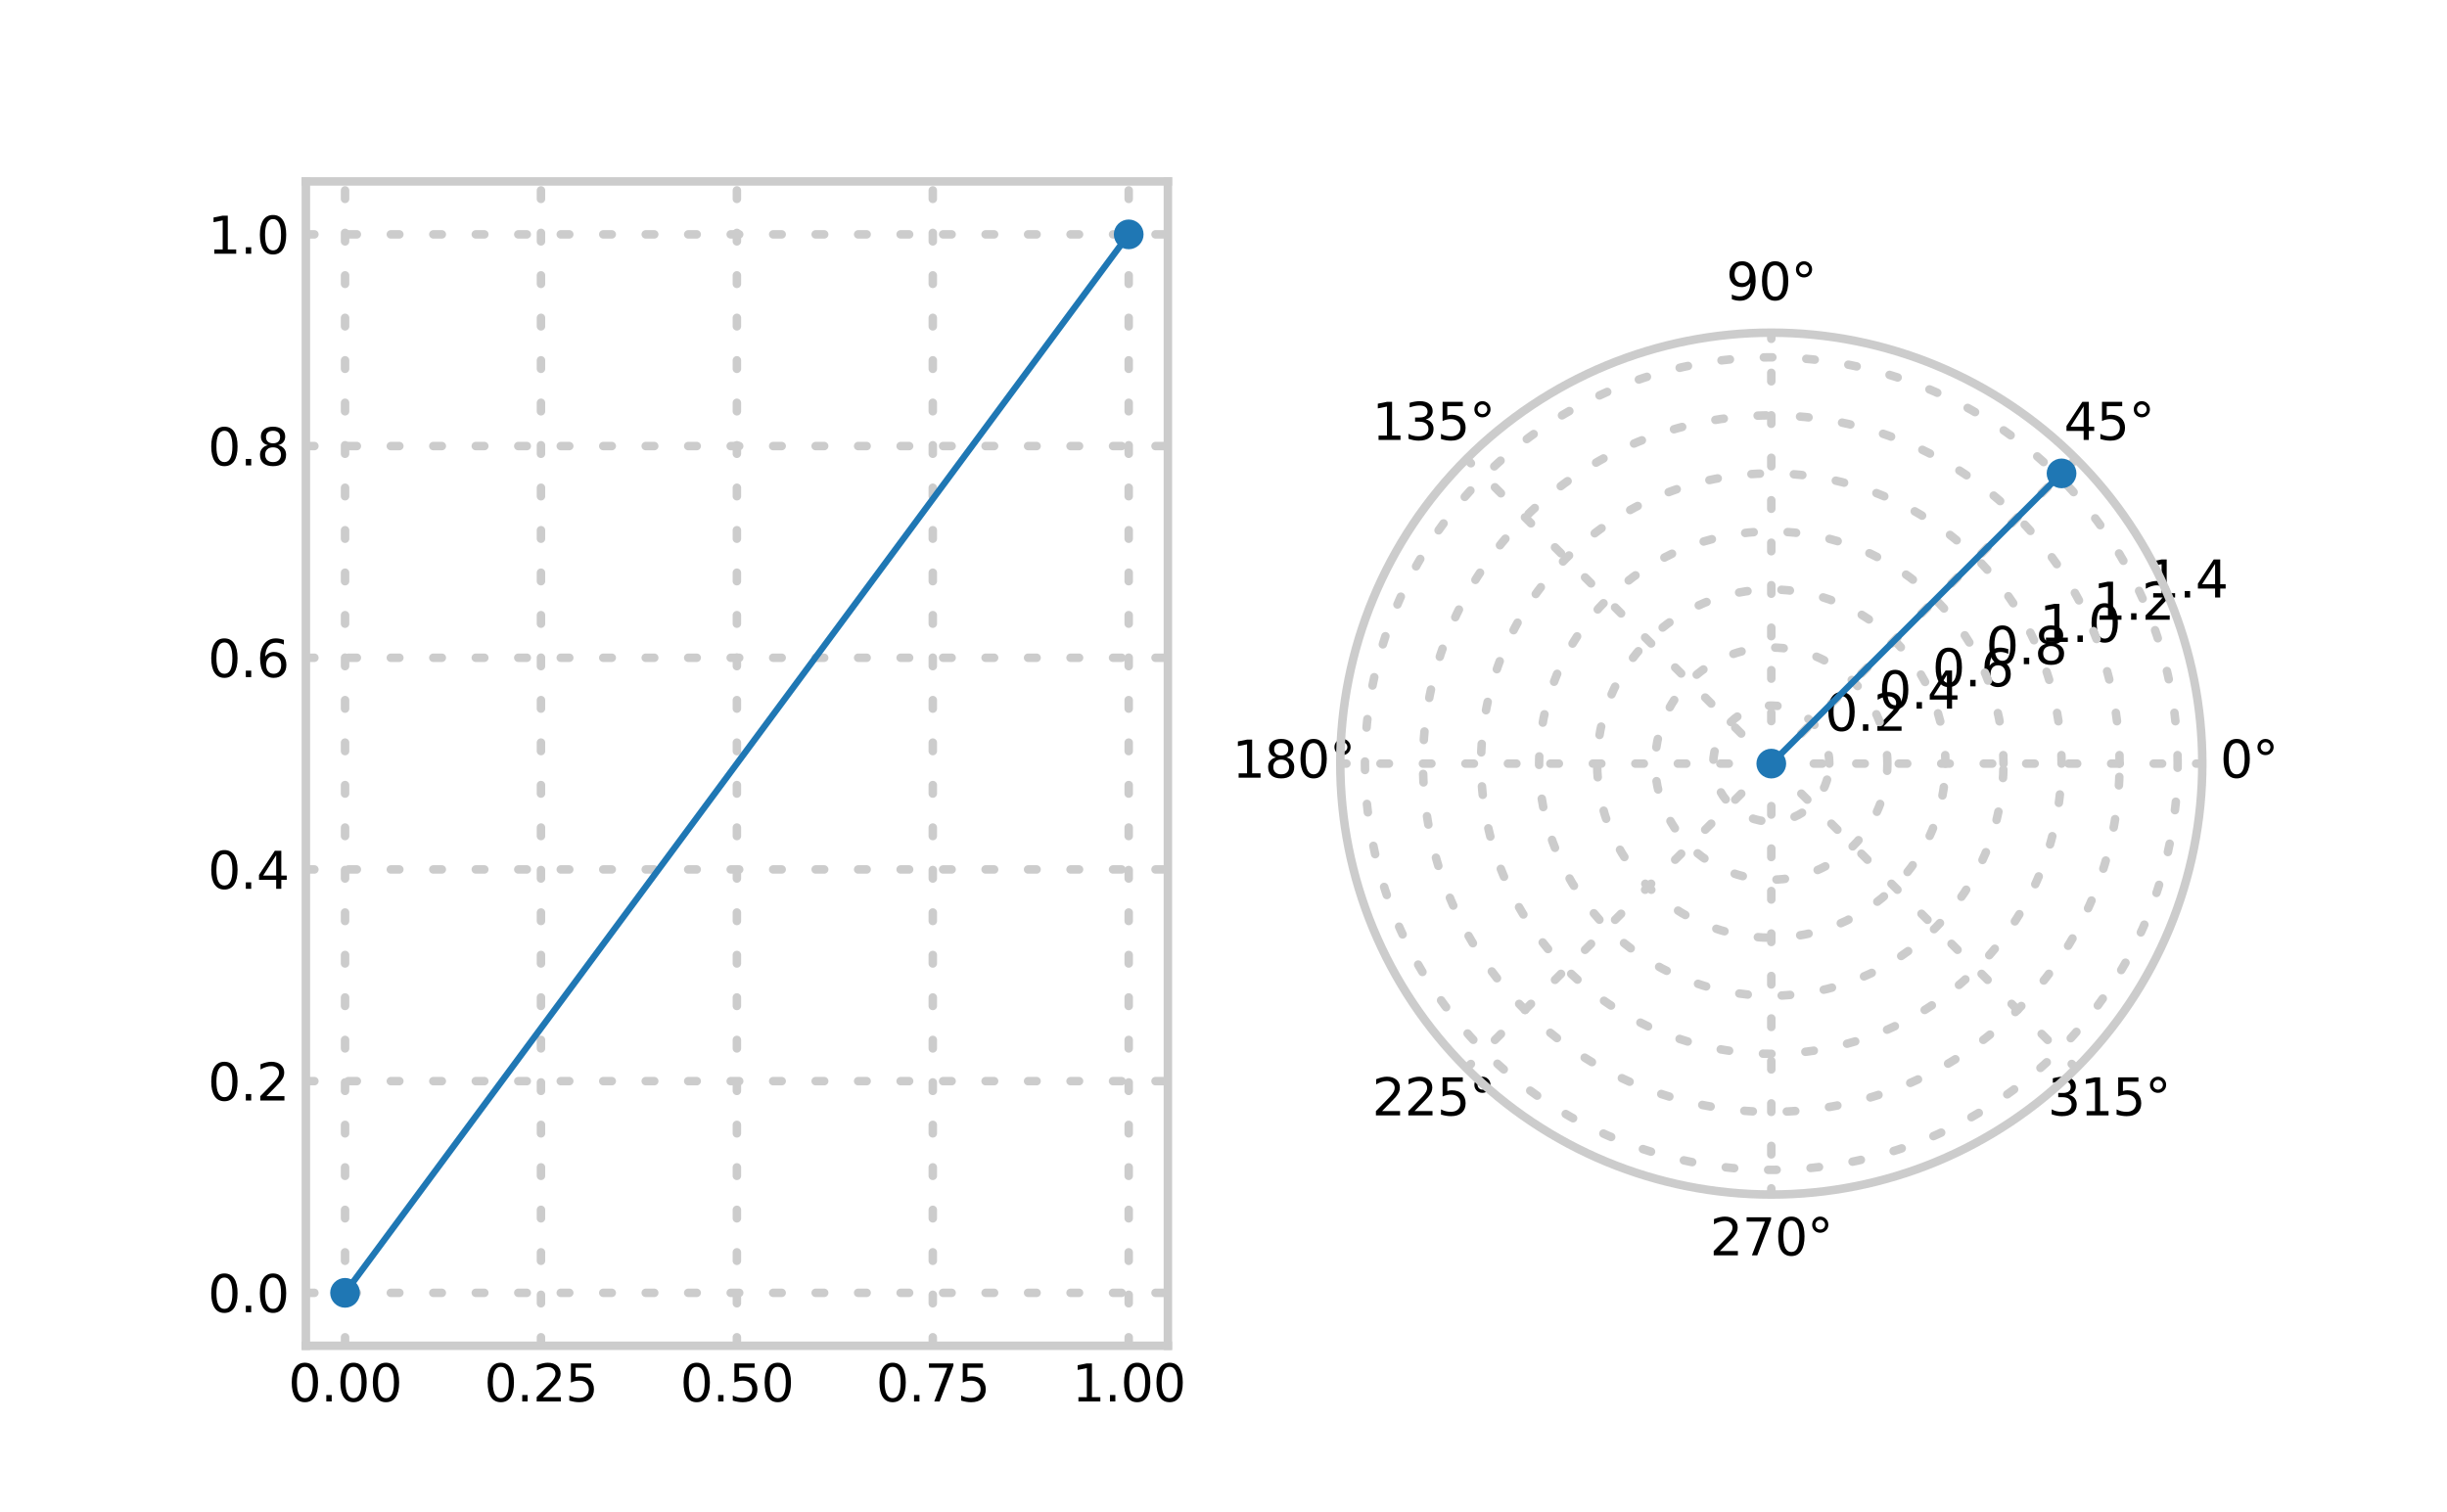 <?xml version="1.0" encoding="utf-8" standalone="no"?>
<!DOCTYPE svg PUBLIC "-//W3C//DTD SVG 1.1//EN"
  "http://www.w3.org/Graphics/SVG/1.1/DTD/svg11.dtd">
<svg xmlns:xlink="http://www.w3.org/1999/xlink" width="576pt" height="355.988pt" viewBox="0 0 576 355.988" xmlns="http://www.w3.org/2000/svg" version="1.1">
 <defs>
  <style type="text/css">*{stroke-linejoin: round; stroke-linecap: butt}</style>
 </defs>
 <g id="figure_1">
  <g id="patch_1">
   <path d="M 0 355.988 
L 576 355.988 
L 576 0 
L 0 0 
z
" style="fill: #ffffff"/>
  </g>
  <g id="axes_1">
   <g id="patch_2">
    <path d="M 72 316.829 
L 274.909 316.829 
L 274.909 42.719 
L 72 42.719 
z
" style="fill: #ffffff"/>
   </g>
   <g id="matplotlib.axis_1">
    <g id="xtick_1">
     <g id="line2d_1">
      <path d="M 81.223 316.829 
L 81.223 42.719 
" clip-path="url(#p9abd043c43)" style="fill: none; stroke-dasharray: 2,8; stroke-dashoffset: 0; stroke: #cccccc; stroke-width: 2; stroke-linecap: round"/>
     </g>
     <g id="line2d_2"/>
     <g id="text_1">
      <!-- 0.00 -->
      <g transform="translate(67.864 329.947) scale(0.12 -0.12)">
       <defs>
        <path id="DejaVuSans-30" d="M 2034 4250 
Q 1547 4250 1301 3770 
Q 1056 3291 1056 2328 
Q 1056 1369 1301 889 
Q 1547 409 2034 409 
Q 2525 409 2770 889 
Q 3016 1369 3016 2328 
Q 3016 3291 2770 3770 
Q 2525 4250 2034 4250 
z
M 2034 4750 
Q 2819 4750 3233 4129 
Q 3647 3509 3647 2328 
Q 3647 1150 3233 529 
Q 2819 -91 2034 -91 
Q 1250 -91 836 529 
Q 422 1150 422 2328 
Q 422 3509 836 4129 
Q 1250 4750 2034 4750 
z
" transform="scale(0.016)"/>
        <path id="DejaVuSans-2e" d="M 684 794 
L 1344 794 
L 1344 0 
L 684 0 
L 684 794 
z
" transform="scale(0.016)"/>
       </defs>
       <use xlink:href="#DejaVuSans-30"/>
       <use xlink:href="#DejaVuSans-2e" x="63.623"/>
       <use xlink:href="#DejaVuSans-30" x="95.41"/>
       <use xlink:href="#DejaVuSans-30" x="159.033"/>
      </g>
     </g>
    </g>
    <g id="xtick_2">
     <g id="line2d_3">
      <path d="M 127.339 316.829 
L 127.339 42.719 
" clip-path="url(#p9abd043c43)" style="fill: none; stroke-dasharray: 2,8; stroke-dashoffset: 0; stroke: #cccccc; stroke-width: 2; stroke-linecap: round"/>
     </g>
     <g id="line2d_4"/>
     <g id="text_2">
      <!-- 0.25 -->
      <g transform="translate(113.979 329.947) scale(0.12 -0.12)">
       <defs>
        <path id="DejaVuSans-32" d="M 1228 531 
L 3431 531 
L 3431 0 
L 469 0 
L 469 531 
Q 828 903 1448 1529 
Q 2069 2156 2228 2338 
Q 2531 2678 2651 2914 
Q 2772 3150 2772 3378 
Q 2772 3750 2511 3984 
Q 2250 4219 1831 4219 
Q 1534 4219 1204 4116 
Q 875 4013 500 3803 
L 500 4441 
Q 881 4594 1212 4672 
Q 1544 4750 1819 4750 
Q 2544 4750 2975 4387 
Q 3406 4025 3406 3419 
Q 3406 3131 3298 2873 
Q 3191 2616 2906 2266 
Q 2828 2175 2409 1742 
Q 1991 1309 1228 531 
z
" transform="scale(0.016)"/>
        <path id="DejaVuSans-35" d="M 691 4666 
L 3169 4666 
L 3169 4134 
L 1269 4134 
L 1269 2991 
Q 1406 3038 1543 3061 
Q 1681 3084 1819 3084 
Q 2600 3084 3056 2656 
Q 3513 2228 3513 1497 
Q 3513 744 3044 326 
Q 2575 -91 1722 -91 
Q 1428 -91 1123 -41 
Q 819 9 494 109 
L 494 744 
Q 775 591 1075 516 
Q 1375 441 1709 441 
Q 2250 441 2565 725 
Q 2881 1009 2881 1497 
Q 2881 1984 2565 2268 
Q 2250 2553 1709 2553 
Q 1456 2553 1204 2497 
Q 953 2441 691 2322 
L 691 4666 
z
" transform="scale(0.016)"/>
       </defs>
       <use xlink:href="#DejaVuSans-30"/>
       <use xlink:href="#DejaVuSans-2e" x="63.623"/>
       <use xlink:href="#DejaVuSans-32" x="95.41"/>
       <use xlink:href="#DejaVuSans-35" x="159.033"/>
      </g>
     </g>
    </g>
    <g id="xtick_3">
     <g id="line2d_5">
      <path d="M 173.455 316.829 
L 173.455 42.719 
" clip-path="url(#p9abd043c43)" style="fill: none; stroke-dasharray: 2,8; stroke-dashoffset: 0; stroke: #cccccc; stroke-width: 2; stroke-linecap: round"/>
     </g>
     <g id="line2d_6"/>
     <g id="text_3">
      <!-- 0.50 -->
      <g transform="translate(160.095 329.947) scale(0.12 -0.12)">
       <use xlink:href="#DejaVuSans-30"/>
       <use xlink:href="#DejaVuSans-2e" x="63.623"/>
       <use xlink:href="#DejaVuSans-35" x="95.41"/>
       <use xlink:href="#DejaVuSans-30" x="159.033"/>
      </g>
     </g>
    </g>
    <g id="xtick_4">
     <g id="line2d_7">
      <path d="M 219.57 316.829 
L 219.57 42.719 
" clip-path="url(#p9abd043c43)" style="fill: none; stroke-dasharray: 2,8; stroke-dashoffset: 0; stroke: #cccccc; stroke-width: 2; stroke-linecap: round"/>
     </g>
     <g id="line2d_8"/>
     <g id="text_4">
      <!-- 0.75 -->
      <g transform="translate(206.211 329.947) scale(0.12 -0.12)">
       <defs>
        <path id="DejaVuSans-37" d="M 525 4666 
L 3525 4666 
L 3525 4397 
L 1831 0 
L 1172 0 
L 2766 4134 
L 525 4134 
L 525 4666 
z
" transform="scale(0.016)"/>
       </defs>
       <use xlink:href="#DejaVuSans-30"/>
       <use xlink:href="#DejaVuSans-2e" x="63.623"/>
       <use xlink:href="#DejaVuSans-37" x="95.41"/>
       <use xlink:href="#DejaVuSans-35" x="159.033"/>
      </g>
     </g>
    </g>
    <g id="xtick_5">
     <g id="line2d_9">
      <path d="M 265.686 316.829 
L 265.686 42.719 
" clip-path="url(#p9abd043c43)" style="fill: none; stroke-dasharray: 2,8; stroke-dashoffset: 0; stroke: #cccccc; stroke-width: 2; stroke-linecap: round"/>
     </g>
     <g id="line2d_10"/>
     <g id="text_5">
      <!-- 1.00 -->
      <g transform="translate(252.327 329.947) scale(0.12 -0.12)">
       <defs>
        <path id="DejaVuSans-31" d="M 794 531 
L 1825 531 
L 1825 4091 
L 703 3866 
L 703 4441 
L 1819 4666 
L 2450 4666 
L 2450 531 
L 3481 531 
L 3481 0 
L 794 0 
L 794 531 
z
" transform="scale(0.016)"/>
       </defs>
       <use xlink:href="#DejaVuSans-31"/>
       <use xlink:href="#DejaVuSans-2e" x="63.623"/>
       <use xlink:href="#DejaVuSans-30" x="95.41"/>
       <use xlink:href="#DejaVuSans-30" x="159.033"/>
      </g>
     </g>
    </g>
   </g>
   <g id="matplotlib.axis_2">
    <g id="ytick_1">
     <g id="line2d_11">
      <path d="M 72 304.369 
L 274.909 304.369 
" clip-path="url(#p9abd043c43)" style="fill: none; stroke-dasharray: 2,8; stroke-dashoffset: 0; stroke: #cccccc; stroke-width: 2; stroke-linecap: round"/>
     </g>
     <g id="line2d_12"/>
     <g id="text_6">
      <!-- 0.0 -->
      <g transform="translate(48.916 308.928) scale(0.12 -0.12)">
       <use xlink:href="#DejaVuSans-30"/>
       <use xlink:href="#DejaVuSans-2e" x="63.623"/>
       <use xlink:href="#DejaVuSans-30" x="95.41"/>
      </g>
     </g>
    </g>
    <g id="ytick_2">
     <g id="line2d_13">
      <path d="M 72 254.531 
L 274.909 254.531 
" clip-path="url(#p9abd043c43)" style="fill: none; stroke-dasharray: 2,8; stroke-dashoffset: 0; stroke: #cccccc; stroke-width: 2; stroke-linecap: round"/>
     </g>
     <g id="line2d_14"/>
     <g id="text_7">
      <!-- 0.2 -->
      <g transform="translate(48.916 259.09) scale(0.12 -0.12)">
       <use xlink:href="#DejaVuSans-30"/>
       <use xlink:href="#DejaVuSans-2e" x="63.623"/>
       <use xlink:href="#DejaVuSans-32" x="95.41"/>
      </g>
     </g>
    </g>
    <g id="ytick_3">
     <g id="line2d_15">
      <path d="M 72 204.693 
L 274.909 204.693 
" clip-path="url(#p9abd043c43)" style="fill: none; stroke-dasharray: 2,8; stroke-dashoffset: 0; stroke: #cccccc; stroke-width: 2; stroke-linecap: round"/>
     </g>
     <g id="line2d_16"/>
     <g id="text_8">
      <!-- 0.4 -->
      <g transform="translate(48.916 209.252) scale(0.12 -0.12)">
       <defs>
        <path id="DejaVuSans-34" d="M 2419 4116 
L 825 1625 
L 2419 1625 
L 2419 4116 
z
M 2253 4666 
L 3047 4666 
L 3047 1625 
L 3713 1625 
L 3713 1100 
L 3047 1100 
L 3047 0 
L 2419 0 
L 2419 1100 
L 313 1100 
L 313 1709 
L 2253 4666 
z
" transform="scale(0.016)"/>
       </defs>
       <use xlink:href="#DejaVuSans-30"/>
       <use xlink:href="#DejaVuSans-2e" x="63.623"/>
       <use xlink:href="#DejaVuSans-34" x="95.41"/>
      </g>
     </g>
    </g>
    <g id="ytick_4">
     <g id="line2d_17">
      <path d="M 72 154.855 
L 274.909 154.855 
" clip-path="url(#p9abd043c43)" style="fill: none; stroke-dasharray: 2,8; stroke-dashoffset: 0; stroke: #cccccc; stroke-width: 2; stroke-linecap: round"/>
     </g>
     <g id="line2d_18"/>
     <g id="text_9">
      <!-- 0.6 -->
      <g transform="translate(48.916 159.414) scale(0.12 -0.12)">
       <defs>
        <path id="DejaVuSans-36" d="M 2113 2584 
Q 1688 2584 1439 2293 
Q 1191 2003 1191 1497 
Q 1191 994 1439 701 
Q 1688 409 2113 409 
Q 2538 409 2786 701 
Q 3034 994 3034 1497 
Q 3034 2003 2786 2293 
Q 2538 2584 2113 2584 
z
M 3366 4563 
L 3366 3988 
Q 3128 4100 2886 4159 
Q 2644 4219 2406 4219 
Q 1781 4219 1451 3797 
Q 1122 3375 1075 2522 
Q 1259 2794 1537 2939 
Q 1816 3084 2150 3084 
Q 2853 3084 3261 2657 
Q 3669 2231 3669 1497 
Q 3669 778 3244 343 
Q 2819 -91 2113 -91 
Q 1303 -91 875 529 
Q 447 1150 447 2328 
Q 447 3434 972 4092 
Q 1497 4750 2381 4750 
Q 2619 4750 2861 4703 
Q 3103 4656 3366 4563 
z
" transform="scale(0.016)"/>
       </defs>
       <use xlink:href="#DejaVuSans-30"/>
       <use xlink:href="#DejaVuSans-2e" x="63.623"/>
       <use xlink:href="#DejaVuSans-36" x="95.41"/>
      </g>
     </g>
    </g>
    <g id="ytick_5">
     <g id="line2d_19">
      <path d="M 72 105.016 
L 274.909 105.016 
" clip-path="url(#p9abd043c43)" style="fill: none; stroke-dasharray: 2,8; stroke-dashoffset: 0; stroke: #cccccc; stroke-width: 2; stroke-linecap: round"/>
     </g>
     <g id="line2d_20"/>
     <g id="text_10">
      <!-- 0.8 -->
      <g transform="translate(48.916 109.575) scale(0.12 -0.12)">
       <defs>
        <path id="DejaVuSans-38" d="M 2034 2216 
Q 1584 2216 1326 1975 
Q 1069 1734 1069 1313 
Q 1069 891 1326 650 
Q 1584 409 2034 409 
Q 2484 409 2743 651 
Q 3003 894 3003 1313 
Q 3003 1734 2745 1975 
Q 2488 2216 2034 2216 
z
M 1403 2484 
Q 997 2584 770 2862 
Q 544 3141 544 3541 
Q 544 4100 942 4425 
Q 1341 4750 2034 4750 
Q 2731 4750 3128 4425 
Q 3525 4100 3525 3541 
Q 3525 3141 3298 2862 
Q 3072 2584 2669 2484 
Q 3125 2378 3379 2068 
Q 3634 1759 3634 1313 
Q 3634 634 3220 271 
Q 2806 -91 2034 -91 
Q 1263 -91 848 271 
Q 434 634 434 1313 
Q 434 1759 690 2068 
Q 947 2378 1403 2484 
z
M 1172 3481 
Q 1172 3119 1398 2916 
Q 1625 2713 2034 2713 
Q 2441 2713 2670 2916 
Q 2900 3119 2900 3481 
Q 2900 3844 2670 4047 
Q 2441 4250 2034 4250 
Q 1625 4250 1398 4047 
Q 1172 3844 1172 3481 
z
" transform="scale(0.016)"/>
       </defs>
       <use xlink:href="#DejaVuSans-30"/>
       <use xlink:href="#DejaVuSans-2e" x="63.623"/>
       <use xlink:href="#DejaVuSans-38" x="95.41"/>
      </g>
     </g>
    </g>
    <g id="ytick_6">
     <g id="line2d_21">
      <path d="M 72 55.178 
L 274.909 55.178 
" clip-path="url(#p9abd043c43)" style="fill: none; stroke-dasharray: 2,8; stroke-dashoffset: 0; stroke: #cccccc; stroke-width: 2; stroke-linecap: round"/>
     </g>
     <g id="line2d_22"/>
     <g id="text_11">
      <!-- 1.0 -->
      <g transform="translate(48.916 59.737) scale(0.12 -0.12)">
       <use xlink:href="#DejaVuSans-31"/>
       <use xlink:href="#DejaVuSans-2e" x="63.623"/>
       <use xlink:href="#DejaVuSans-30" x="95.41"/>
      </g>
     </g>
    </g>
   </g>
   <g id="line2d_23">
    <path d="M 81.223 304.369 
L 265.686 55.178 
" clip-path="url(#p9abd043c43)" style="fill: none; stroke: #1f77b4; stroke-width: 1.5; stroke-linecap: square"/>
    <defs>
     <path id="m6a62762794" d="M 0 3 
C 0.796 3 1.559 2.684 2.121 2.121 
C 2.684 1.559 3 0.796 3 0 
C 3 -0.796 2.684 -1.559 2.121 -2.121 
C 1.559 -2.684 0.796 -3 0 -3 
C -0.796 -3 -1.559 -2.684 -2.121 -2.121 
C -2.684 -1.559 -3 -0.796 -3 0 
C -3 0.796 -2.684 1.559 -2.121 2.121 
C -1.559 2.684 -0.796 3 0 3 
z
" style="stroke: #1f77b4"/>
    </defs>
    <g clip-path="url(#p9abd043c43)">
     <use xlink:href="#m6a62762794" x="81.223" y="304.369" style="fill: #1f77b4; stroke: #1f77b4"/>
     <use xlink:href="#m6a62762794" x="265.686" y="55.178" style="fill: #1f77b4; stroke: #1f77b4"/>
    </g>
   </g>
   <g id="patch_3">
    <path d="M 72 316.829 
L 72 42.719 
" style="fill: none; stroke: #cccccc; stroke-width: 2; stroke-linejoin: miter; stroke-linecap: square"/>
   </g>
   <g id="patch_4">
    <path d="M 274.909 316.829 
L 274.909 42.719 
" style="fill: none; stroke: #cccccc; stroke-width: 2; stroke-linejoin: miter; stroke-linecap: square"/>
   </g>
   <g id="patch_5">
    <path d="M 72 316.829 
L 274.909 316.829 
" style="fill: none; stroke: #cccccc; stroke-width: 2; stroke-linejoin: miter; stroke-linecap: square"/>
   </g>
   <g id="patch_6">
    <path d="M 72 42.719 
L 274.909 42.719 
" style="fill: none; stroke: #cccccc; stroke-width: 2; stroke-linejoin: miter; stroke-linecap: square"/>
   </g>
  </g>
  <g id="axes_2">
   <g id="patch_7">
    <path d="M 518.4 179.774 
C 518.4 166.451 515.776 153.257 510.677 140.949 
C 505.579 128.64 498.105 117.455 488.685 108.035 
C 479.264 98.614 468.079 91.14 455.77 86.042 
C 443.462 80.944 430.268 78.319 416.945 78.319 
C 403.623 78.319 390.429 80.944 378.12 86.042 
C 365.812 91.14 354.627 98.614 345.206 108.035 
C 335.786 117.455 328.312 128.64 323.214 140.949 
C 318.115 153.257 315.491 166.451 315.491 179.774 
C 315.491 193.097 318.115 206.29 323.214 218.599 
C 328.312 230.907 335.786 242.092 345.206 251.513 
C 354.627 260.934 365.812 268.407 378.12 273.506 
C 390.429 278.604 403.623 281.228 416.945 281.228 
C 430.268 281.228 443.462 278.604 455.77 273.506 
C 468.079 268.407 479.264 260.934 488.685 251.513 
C 498.105 242.092 505.579 230.907 510.677 218.599 
C 515.776 206.29 518.4 193.097 518.4 179.774 
M 416.945 179.774 
C 416.945 179.774 416.945 179.774 416.945 179.774 
C 416.945 179.774 416.945 179.774 416.945 179.774 
C 416.945 179.774 416.945 179.774 416.945 179.774 
C 416.945 179.774 416.945 179.774 416.945 179.774 
C 416.945 179.774 416.945 179.774 416.945 179.774 
C 416.945 179.774 416.945 179.774 416.945 179.774 
C 416.945 179.774 416.945 179.774 416.945 179.774 
C 416.945 179.774 416.945 179.774 416.945 179.774 
C 416.945 179.774 416.945 179.774 416.945 179.774 
C 416.945 179.774 416.945 179.774 416.945 179.774 
C 416.945 179.774 416.945 179.774 416.945 179.774 
C 416.945 179.774 416.945 179.774 416.945 179.774 
C 416.945 179.774 416.945 179.774 416.945 179.774 
C 416.945 179.774 416.945 179.774 416.945 179.774 
C 416.945 179.774 416.945 179.774 416.945 179.774 
C 416.945 179.774 416.945 179.774 416.945 179.774 
M 518.4 179.774 
z
" style="fill: #ffffff"/>
   </g>
   <g id="matplotlib.axis_3">
    <g id="xtick_6">
     <g id="line2d_24">
      <path d="M 416.945 179.774 
L 518.4 179.774 
" clip-path="url(#p101b11f3ee)" style="fill: none; stroke-dasharray: 2,8; stroke-dashoffset: 0; stroke: #cccccc; stroke-width: 2; stroke-linecap: round"/>
     </g>
     <g id="text_12">
      <!-- 0° -->
      <g transform="translate(522.582 183.085) scale(0.12 -0.12)">
       <defs>
        <path id="DejaVuSans-b0" d="M 1600 4347 
Q 1350 4347 1178 4173 
Q 1006 4000 1006 3750 
Q 1006 3503 1178 3333 
Q 1350 3163 1600 3163 
Q 1850 3163 2022 3333 
Q 2194 3503 2194 3750 
Q 2194 3997 2020 4172 
Q 1847 4347 1600 4347 
z
M 1600 4750 
Q 1800 4750 1984 4673 
Q 2169 4597 2303 4453 
Q 2447 4313 2519 4134 
Q 2591 3956 2591 3750 
Q 2591 3338 2302 3052 
Q 2013 2766 1594 2766 
Q 1172 2766 890 3047 
Q 609 3328 609 3750 
Q 609 4169 896 4459 
Q 1184 4750 1600 4750 
z
" transform="scale(0.016)"/>
       </defs>
       <use xlink:href="#DejaVuSans-30"/>
       <use xlink:href="#DejaVuSans-b0" x="63.623"/>
      </g>
     </g>
    </g>
    <g id="xtick_7">
     <g id="line2d_25">
      <path d="M 416.945 179.774 
L 488.685 108.035 
" clip-path="url(#p101b11f3ee)" style="fill: none; stroke-dasharray: 2,8; stroke-dashoffset: 0; stroke: #cccccc; stroke-width: 2; stroke-linecap: round"/>
     </g>
     <g id="text_13">
      <!-- 45° -->
      <g transform="translate(485.828 103.568) scale(0.12 -0.12)">
       <use xlink:href="#DejaVuSans-34"/>
       <use xlink:href="#DejaVuSans-35" x="63.623"/>
       <use xlink:href="#DejaVuSans-b0" x="127.246"/>
      </g>
     </g>
    </g>
    <g id="xtick_8">
     <g id="line2d_26">
      <path d="M 416.945 179.774 
L 416.945 78.319 
" clip-path="url(#p101b11f3ee)" style="fill: none; stroke-dasharray: 2,8; stroke-dashoffset: 0; stroke: #cccccc; stroke-width: 2; stroke-linecap: round"/>
     </g>
     <g id="text_14">
      <!-- 90° -->
      <g transform="translate(406.31 70.63) scale(0.12 -0.12)">
       <defs>
        <path id="DejaVuSans-39" d="M 703 97 
L 703 672 
Q 941 559 1184 500 
Q 1428 441 1663 441 
Q 2288 441 2617 861 
Q 2947 1281 2994 2138 
Q 2813 1869 2534 1725 
Q 2256 1581 1919 1581 
Q 1219 1581 811 2004 
Q 403 2428 403 3163 
Q 403 3881 828 4315 
Q 1253 4750 1959 4750 
Q 2769 4750 3195 4129 
Q 3622 3509 3622 2328 
Q 3622 1225 3098 567 
Q 2575 -91 1691 -91 
Q 1453 -91 1209 -44 
Q 966 3 703 97 
z
M 1959 2075 
Q 2384 2075 2632 2365 
Q 2881 2656 2881 3163 
Q 2881 3666 2632 3958 
Q 2384 4250 1959 4250 
Q 1534 4250 1286 3958 
Q 1038 3666 1038 3163 
Q 1038 2656 1286 2365 
Q 1534 2075 1959 2075 
z
" transform="scale(0.016)"/>
       </defs>
       <use xlink:href="#DejaVuSans-39"/>
       <use xlink:href="#DejaVuSans-30" x="63.623"/>
       <use xlink:href="#DejaVuSans-b0" x="127.246"/>
      </g>
     </g>
    </g>
    <g id="xtick_9">
     <g id="line2d_27">
      <path d="M 416.945 179.774 
L 345.206 108.035 
" clip-path="url(#p101b11f3ee)" style="fill: none; stroke-dasharray: 2,8; stroke-dashoffset: 0; stroke: #cccccc; stroke-width: 2; stroke-linecap: round"/>
     </g>
     <g id="text_15">
      <!-- 135° -->
      <g transform="translate(322.976 103.568) scale(0.12 -0.12)">
       <defs>
        <path id="DejaVuSans-33" d="M 2597 2516 
Q 3050 2419 3304 2112 
Q 3559 1806 3559 1356 
Q 3559 666 3084 287 
Q 2609 -91 1734 -91 
Q 1441 -91 1130 -33 
Q 819 25 488 141 
L 488 750 
Q 750 597 1062 519 
Q 1375 441 1716 441 
Q 2309 441 2620 675 
Q 2931 909 2931 1356 
Q 2931 1769 2642 2001 
Q 2353 2234 1838 2234 
L 1294 2234 
L 1294 2753 
L 1863 2753 
Q 2328 2753 2575 2939 
Q 2822 3125 2822 3475 
Q 2822 3834 2567 4026 
Q 2313 4219 1838 4219 
Q 1578 4219 1281 4162 
Q 984 4106 628 3988 
L 628 4550 
Q 988 4650 1302 4700 
Q 1616 4750 1894 4750 
Q 2613 4750 3031 4423 
Q 3450 4097 3450 3541 
Q 3450 3153 3228 2886 
Q 3006 2619 2597 2516 
z
" transform="scale(0.016)"/>
       </defs>
       <use xlink:href="#DejaVuSans-31"/>
       <use xlink:href="#DejaVuSans-33" x="63.623"/>
       <use xlink:href="#DejaVuSans-35" x="127.246"/>
       <use xlink:href="#DejaVuSans-b0" x="190.869"/>
      </g>
     </g>
    </g>
    <g id="xtick_10">
     <g id="line2d_28">
      <path d="M 416.945 179.774 
L 315.491 179.774 
" clip-path="url(#p101b11f3ee)" style="fill: none; stroke-dasharray: 2,8; stroke-dashoffset: 0; stroke: #cccccc; stroke-width: 2; stroke-linecap: round"/>
     </g>
     <g id="text_16">
      <!-- 180° -->
      <g transform="translate(290.038 183.085) scale(0.12 -0.12)">
       <use xlink:href="#DejaVuSans-31"/>
       <use xlink:href="#DejaVuSans-38" x="63.623"/>
       <use xlink:href="#DejaVuSans-30" x="127.246"/>
       <use xlink:href="#DejaVuSans-b0" x="190.869"/>
      </g>
     </g>
    </g>
    <g id="xtick_11">
     <g id="line2d_29">
      <path d="M 416.945 179.774 
L 345.206 251.513 
" clip-path="url(#p101b11f3ee)" style="fill: none; stroke-dasharray: 2,8; stroke-dashoffset: 0; stroke: #cccccc; stroke-width: 2; stroke-linecap: round"/>
     </g>
     <g id="text_17">
      <!-- 225° -->
      <g transform="translate(322.976 262.602) scale(0.12 -0.12)">
       <use xlink:href="#DejaVuSans-32"/>
       <use xlink:href="#DejaVuSans-32" x="63.623"/>
       <use xlink:href="#DejaVuSans-35" x="127.246"/>
       <use xlink:href="#DejaVuSans-b0" x="190.869"/>
      </g>
     </g>
    </g>
    <g id="xtick_12">
     <g id="line2d_30">
      <path d="M 416.945 179.774 
L 416.945 281.228 
" clip-path="url(#p101b11f3ee)" style="fill: none; stroke-dasharray: 2,8; stroke-dashoffset: 0; stroke: #cccccc; stroke-width: 2; stroke-linecap: round"/>
     </g>
     <g id="text_18">
      <!-- 270° -->
      <g transform="translate(402.493 295.54) scale(0.12 -0.12)">
       <use xlink:href="#DejaVuSans-32"/>
       <use xlink:href="#DejaVuSans-37" x="63.623"/>
       <use xlink:href="#DejaVuSans-30" x="127.246"/>
       <use xlink:href="#DejaVuSans-b0" x="190.869"/>
      </g>
     </g>
    </g>
    <g id="xtick_13">
     <g id="line2d_31">
      <path d="M 416.945 179.774 
L 488.685 251.513 
" clip-path="url(#p101b11f3ee)" style="fill: none; stroke-dasharray: 2,8; stroke-dashoffset: 0; stroke: #cccccc; stroke-width: 2; stroke-linecap: round"/>
     </g>
     <g id="text_19">
      <!-- 315° -->
      <g transform="translate(482.01 262.602) scale(0.12 -0.12)">
       <use xlink:href="#DejaVuSans-33"/>
       <use xlink:href="#DejaVuSans-31" x="63.623"/>
       <use xlink:href="#DejaVuSans-35" x="127.246"/>
       <use xlink:href="#DejaVuSans-b0" x="190.869"/>
      </g>
     </g>
    </g>
   </g>
   <g id="matplotlib.axis_4">
    <g id="ytick_7">
     <g id="line2d_32">
      <path d="M 430.61 179.774 
C 430.61 177.979 430.257 176.202 429.57 174.545 
C 428.883 172.887 427.877 171.38 426.608 170.111 
C 425.339 168.843 423.833 167.836 422.175 167.149 
C 420.517 166.463 418.74 166.109 416.945 166.109 
C 415.151 166.109 413.374 166.463 411.716 167.149 
C 410.058 167.836 408.552 168.843 407.283 170.111 
C 406.014 171.38 405.008 172.887 404.321 174.545 
C 403.634 176.202 403.281 177.979 403.281 179.774 
C 403.281 181.568 403.634 183.345 404.321 185.003 
C 405.008 186.661 406.014 188.167 407.283 189.436 
C 408.552 190.705 410.058 191.711 411.716 192.398 
C 413.374 193.085 415.151 193.438 416.945 193.438 
C 418.74 193.438 420.517 193.085 422.175 192.398 
C 423.833 191.711 425.339 190.705 426.608 189.436 
C 427.877 188.167 428.883 186.661 429.57 185.003 
C 430.257 183.345 430.61 181.568 430.61 179.774 
" clip-path="url(#p101b11f3ee)" style="fill: none; stroke-dasharray: 2,8; stroke-dashoffset: 0; stroke: #cccccc; stroke-width: 2; stroke-linecap: round"/>
     </g>
     <g id="text_20">
      <!-- 0.2 -->
      <g transform="translate(429.57 172.049) scale(0.12 -0.12)">
       <use xlink:href="#DejaVuSans-30"/>
       <use xlink:href="#DejaVuSans-2e" x="63.623"/>
       <use xlink:href="#DejaVuSans-32" x="95.41"/>
      </g>
     </g>
    </g>
    <g id="ytick_8">
     <g id="line2d_33">
      <path d="M 444.275 179.774 
C 444.275 176.185 443.568 172.631 442.194 169.315 
C 440.821 166 438.808 162.987 436.27 160.449 
C 433.732 157.911 430.72 155.898 427.404 154.525 
C 424.088 153.151 420.534 152.445 416.945 152.445 
C 413.357 152.445 409.803 153.151 406.487 154.525 
C 403.171 155.898 400.158 157.911 397.621 160.449 
C 395.083 162.987 393.07 166 391.697 169.315 
C 390.323 172.631 389.616 176.185 389.616 179.774 
C 389.616 183.363 390.323 186.917 391.697 190.232 
C 393.07 193.548 395.083 196.561 397.621 199.098 
C 400.158 201.636 403.171 203.649 406.487 205.023 
C 409.803 206.396 413.357 207.103 416.945 207.103 
C 420.534 207.103 424.088 206.396 427.404 205.023 
C 430.72 203.649 433.732 201.636 436.27 199.098 
C 438.808 196.561 440.821 193.548 442.194 190.232 
C 443.568 186.917 444.275 183.363 444.275 179.774 
" clip-path="url(#p101b11f3ee)" style="fill: none; stroke-dasharray: 2,8; stroke-dashoffset: 0; stroke: #cccccc; stroke-width: 2; stroke-linecap: round"/>
     </g>
     <g id="text_21">
      <!-- 0.4 -->
      <g transform="translate(442.194 166.82) scale(0.12 -0.12)">
       <use xlink:href="#DejaVuSans-30"/>
       <use xlink:href="#DejaVuSans-2e" x="63.623"/>
       <use xlink:href="#DejaVuSans-34" x="95.41"/>
      </g>
     </g>
    </g>
    <g id="ytick_9">
     <g id="line2d_34">
      <path d="M 457.939 179.774 
C 457.939 174.39 456.879 169.06 454.819 164.086 
C 452.759 159.113 449.739 154.593 445.932 150.787 
C 442.126 146.98 437.607 143.96 432.633 141.9 
C 427.66 139.84 422.329 138.78 416.945 138.78 
C 411.562 138.78 406.231 139.84 401.258 141.9 
C 396.284 143.96 391.765 146.98 387.958 150.787 
C 384.152 154.593 381.132 159.113 379.072 164.086 
C 377.012 169.06 375.952 174.39 375.952 179.774 
C 375.952 185.157 377.012 190.488 379.072 195.461 
C 381.132 200.435 384.152 204.954 387.958 208.761 
C 391.765 212.567 396.284 215.587 401.258 217.647 
C 406.231 219.707 411.562 220.768 416.945 220.768 
C 422.329 220.768 427.66 219.707 432.633 217.647 
C 437.607 215.587 442.126 212.567 445.932 208.761 
C 449.739 204.954 452.759 200.435 454.819 195.461 
C 456.879 190.488 457.939 185.157 457.939 179.774 
" clip-path="url(#p101b11f3ee)" style="fill: none; stroke-dasharray: 2,8; stroke-dashoffset: 0; stroke: #cccccc; stroke-width: 2; stroke-linecap: round"/>
     </g>
     <g id="text_22">
      <!-- 0.6 -->
      <g transform="translate(454.819 161.59) scale(0.12 -0.12)">
       <use xlink:href="#DejaVuSans-30"/>
       <use xlink:href="#DejaVuSans-2e" x="63.623"/>
       <use xlink:href="#DejaVuSans-36" x="95.41"/>
      </g>
     </g>
    </g>
    <g id="ytick_10">
     <g id="line2d_35">
      <path d="M 471.604 179.774 
C 471.604 172.596 470.19 165.488 467.443 158.857 
C 464.696 152.226 460.67 146.2 455.595 141.124 
C 450.519 136.049 444.494 132.023 437.862 129.276 
C 431.231 126.529 424.123 125.115 416.945 125.115 
C 409.768 125.115 402.66 126.529 396.029 129.276 
C 389.397 132.023 383.371 136.049 378.296 141.124 
C 373.221 146.2 369.194 152.226 366.448 158.857 
C 363.701 165.488 362.287 172.596 362.287 179.774 
C 362.287 186.951 363.701 194.059 366.448 200.691 
C 369.194 207.322 373.221 213.348 378.296 218.423 
C 383.371 223.498 389.397 227.525 396.029 230.272 
C 402.66 233.018 409.768 234.432 416.945 234.432 
C 424.123 234.432 431.231 233.018 437.862 230.272 
C 444.494 227.525 450.519 223.498 455.595 218.423 
C 460.67 213.348 464.696 207.322 467.443 200.691 
C 470.19 194.059 471.604 186.951 471.604 179.774 
" clip-path="url(#p101b11f3ee)" style="fill: none; stroke-dasharray: 2,8; stroke-dashoffset: 0; stroke: #cccccc; stroke-width: 2; stroke-linecap: round"/>
     </g>
     <g id="text_23">
      <!-- 0.8 -->
      <g transform="translate(467.443 156.361) scale(0.12 -0.12)">
       <use xlink:href="#DejaVuSans-30"/>
       <use xlink:href="#DejaVuSans-2e" x="63.623"/>
       <use xlink:href="#DejaVuSans-38" x="95.41"/>
      </g>
     </g>
    </g>
    <g id="ytick_11">
     <g id="line2d_36">
      <path d="M 485.268 179.774 
C 485.268 170.802 483.501 161.917 480.068 153.628 
C 476.634 145.338 471.601 137.806 465.257 131.462 
C 458.913 125.118 451.381 120.085 443.092 116.651 
C 434.802 113.218 425.918 111.451 416.945 111.451 
C 407.973 111.451 399.088 113.218 390.799 116.651 
C 382.51 120.085 374.978 125.118 368.634 131.462 
C 362.29 137.806 357.257 145.338 353.823 153.628 
C 350.39 161.917 348.622 170.802 348.622 179.774 
C 348.622 188.746 350.39 197.631 353.823 205.92 
C 357.257 214.209 362.29 221.741 368.634 228.085 
C 374.978 234.43 382.51 239.463 390.799 242.896 
C 399.088 246.329 407.973 248.097 416.945 248.097 
C 425.918 248.097 434.802 246.329 443.092 242.896 
C 451.381 239.463 458.913 234.43 465.257 228.085 
C 471.601 221.741 476.634 214.209 480.068 205.92 
C 483.501 197.631 485.268 188.746 485.268 179.774 
" clip-path="url(#p101b11f3ee)" style="fill: none; stroke-dasharray: 2,8; stroke-dashoffset: 0; stroke: #cccccc; stroke-width: 2; stroke-linecap: round"/>
     </g>
     <g id="text_24">
      <!-- 1.0 -->
      <g transform="translate(480.068 151.132) scale(0.12 -0.12)">
       <use xlink:href="#DejaVuSans-31"/>
       <use xlink:href="#DejaVuSans-2e" x="63.623"/>
       <use xlink:href="#DejaVuSans-30" x="95.41"/>
      </g>
     </g>
    </g>
    <g id="ytick_12">
     <g id="line2d_37">
      <path d="M 498.933 179.774 
C 498.933 169.007 496.812 158.345 492.692 148.398 
C 488.572 138.451 482.533 129.413 474.919 121.8 
C 467.306 114.187 458.268 108.147 448.321 104.027 
C 438.374 99.907 427.712 97.786 416.945 97.786 
C 406.179 97.786 395.517 99.907 385.57 104.027 
C 375.623 108.147 366.585 114.187 358.971 121.8 
C 351.358 129.413 345.319 138.451 341.199 148.398 
C 337.079 158.345 334.958 169.007 334.958 179.774 
C 334.958 190.54 337.079 201.202 341.199 211.149 
C 345.319 221.096 351.358 230.135 358.971 237.748 
C 366.585 245.361 375.623 251.4 385.57 255.52 
C 395.517 259.641 406.179 261.761 416.945 261.761 
C 427.712 261.761 438.374 259.641 448.321 255.52 
C 458.268 251.4 467.306 245.361 474.919 237.748 
C 482.533 230.135 488.572 221.096 492.692 211.149 
C 496.812 201.202 498.933 190.54 498.933 179.774 
" clip-path="url(#p101b11f3ee)" style="fill: none; stroke-dasharray: 2,8; stroke-dashoffset: 0; stroke: #cccccc; stroke-width: 2; stroke-linecap: round"/>
     </g>
     <g id="text_25">
      <!-- 1.2 -->
      <g transform="translate(492.692 145.903) scale(0.12 -0.12)">
       <use xlink:href="#DejaVuSans-31"/>
       <use xlink:href="#DejaVuSans-2e" x="63.623"/>
       <use xlink:href="#DejaVuSans-32" x="95.41"/>
      </g>
     </g>
    </g>
    <g id="ytick_13">
     <g id="line2d_38">
      <path d="M 512.598 179.774 
C 512.598 167.213 510.123 154.774 505.317 143.169 
C 500.51 131.564 493.464 121.019 484.582 112.137 
C 475.7 103.255 465.155 96.209 453.55 91.403 
C 441.945 86.596 429.506 84.121 416.945 84.121 
C 404.385 84.121 391.946 86.596 380.341 91.403 
C 368.736 96.209 358.191 103.255 349.309 112.137 
C 340.427 121.019 333.381 131.564 328.574 143.169 
C 323.767 154.774 321.293 167.213 321.293 179.774 
C 321.293 192.335 323.767 204.773 328.574 216.378 
C 333.381 227.983 340.427 238.528 349.309 247.41 
C 358.191 256.292 368.736 263.338 380.341 268.145 
C 391.946 272.952 404.385 275.426 416.945 275.426 
C 429.506 275.426 441.945 272.952 453.55 268.145 
C 465.155 263.338 475.7 256.292 484.582 247.41 
C 493.464 238.528 500.51 227.983 505.317 216.378 
C 510.123 204.773 512.598 192.335 512.598 179.774 
" clip-path="url(#p101b11f3ee)" style="fill: none; stroke-dasharray: 2,8; stroke-dashoffset: 0; stroke: #cccccc; stroke-width: 2; stroke-linecap: round"/>
     </g>
     <g id="text_26">
      <!-- 1.4 -->
      <g transform="translate(505.317 140.674) scale(0.12 -0.12)">
       <use xlink:href="#DejaVuSans-31"/>
       <use xlink:href="#DejaVuSans-2e" x="63.623"/>
       <use xlink:href="#DejaVuSans-34" x="95.41"/>
      </g>
     </g>
    </g>
   </g>
   <g id="line2d_39">
    <path d="M 416.945 179.774 
L 485.268 111.451 
" clip-path="url(#p101b11f3ee)" style="fill: none; stroke: #1f77b4; stroke-width: 1.5; stroke-linecap: square"/>
    <g clip-path="url(#p101b11f3ee)">
     <use xlink:href="#m6a62762794" x="416.945" y="179.774" style="fill: #1f77b4; stroke: #1f77b4"/>
     <use xlink:href="#m6a62762794" x="485.268" y="111.451" style="fill: #1f77b4; stroke: #1f77b4"/>
    </g>
   </g>
   <g id="patch_8">
    <path d="M 518.4 179.774 
C 518.4 166.451 515.776 153.257 510.677 140.949 
C 505.579 128.64 498.105 117.455 488.685 108.035 
C 479.264 98.614 468.079 91.14 455.77 86.042 
C 443.462 80.944 430.268 78.319 416.945 78.319 
C 403.623 78.319 390.429 80.944 378.12 86.042 
C 365.812 91.14 354.627 98.614 345.206 108.035 
C 335.786 117.455 328.312 128.64 323.214 140.949 
C 318.115 153.257 315.491 166.451 315.491 179.774 
C 315.491 193.097 318.115 206.29 323.214 218.599 
C 328.312 230.907 335.786 242.092 345.206 251.513 
C 354.627 260.934 365.812 268.407 378.12 273.506 
C 390.429 278.604 403.623 281.228 416.945 281.228 
C 430.268 281.228 443.462 278.604 455.77 273.506 
C 468.079 268.407 479.264 260.934 488.685 251.513 
C 498.105 242.092 505.579 230.907 510.677 218.599 
C 515.776 206.29 518.4 193.097 518.4 179.774 
" style="fill: none; stroke: #cccccc; stroke-width: 2; stroke-linejoin: miter; stroke-linecap: square"/>
   </g>
  </g>
 </g>
 <defs>
  <clipPath id="p9abd043c43">
   <rect x="72" y="42.719" width="202.909" height="274.11"/>
  </clipPath>
  <clipPath id="p101b11f3ee">
   <path d="M 518.4 179.774 
C 518.4 166.451 515.776 153.257 510.677 140.949 
C 505.579 128.64 498.105 117.455 488.685 108.035 
C 479.264 98.614 468.079 91.14 455.77 86.042 
C 443.462 80.944 430.268 78.319 416.945 78.319 
C 403.623 78.319 390.429 80.944 378.12 86.042 
C 365.812 91.14 354.627 98.614 345.206 108.035 
C 335.786 117.455 328.312 128.64 323.214 140.949 
C 318.115 153.257 315.491 166.451 315.491 179.774 
C 315.491 193.097 318.115 206.29 323.214 218.599 
C 328.312 230.907 335.786 242.092 345.206 251.513 
C 354.627 260.934 365.812 268.407 378.12 273.506 
C 390.429 278.604 403.623 281.228 416.945 281.228 
C 430.268 281.228 443.462 278.604 455.77 273.506 
C 468.079 268.407 479.264 260.934 488.685 251.513 
C 498.105 242.092 505.579 230.907 510.677 218.599 
C 515.776 206.29 518.4 193.097 518.4 179.774 
M 416.945 179.774 
C 416.945 179.774 416.945 179.774 416.945 179.774 
C 416.945 179.774 416.945 179.774 416.945 179.774 
C 416.945 179.774 416.945 179.774 416.945 179.774 
C 416.945 179.774 416.945 179.774 416.945 179.774 
C 416.945 179.774 416.945 179.774 416.945 179.774 
C 416.945 179.774 416.945 179.774 416.945 179.774 
C 416.945 179.774 416.945 179.774 416.945 179.774 
C 416.945 179.774 416.945 179.774 416.945 179.774 
C 416.945 179.774 416.945 179.774 416.945 179.774 
C 416.945 179.774 416.945 179.774 416.945 179.774 
C 416.945 179.774 416.945 179.774 416.945 179.774 
C 416.945 179.774 416.945 179.774 416.945 179.774 
C 416.945 179.774 416.945 179.774 416.945 179.774 
C 416.945 179.774 416.945 179.774 416.945 179.774 
C 416.945 179.774 416.945 179.774 416.945 179.774 
C 416.945 179.774 416.945 179.774 416.945 179.774 
M 518.4 179.774 
z
"/>
  </clipPath>
 </defs>
</svg>
